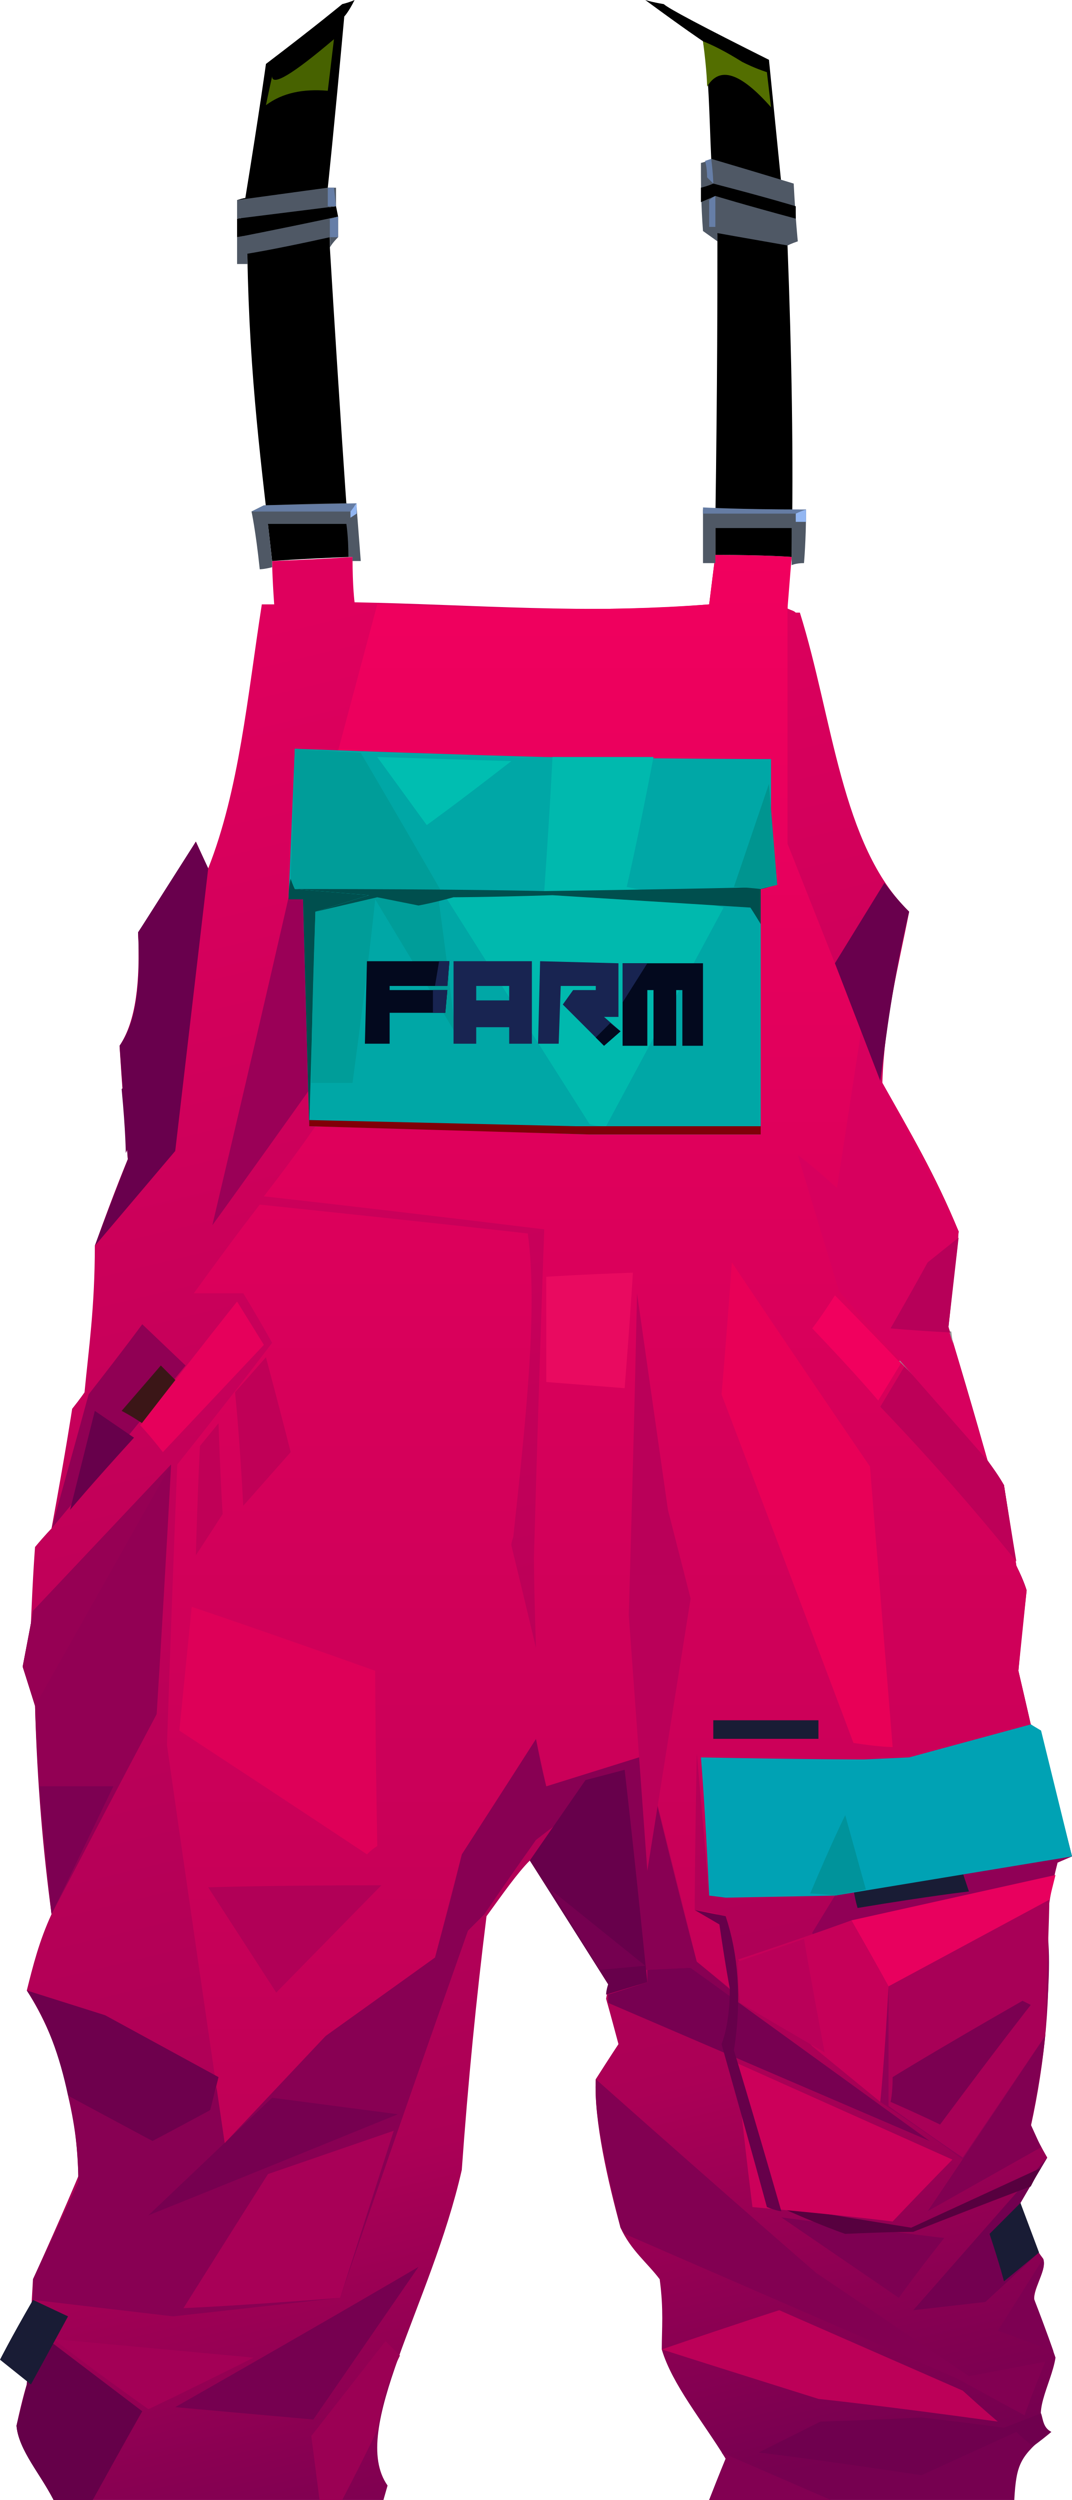 <?xml version="1.0" encoding="UTF-8" standalone="no"?>
<svg
   width="520"
   height="1212"
   viewBox="0 0 520 1212"
   version="1.1"
   id="svg117"
   sodipodi:docname="cb-layer-1001.svg"
   xmlns:inkscape="http://www.inkscape.org/namespaces/inkscape"
   xmlns:sodipodi="http://sodipodi.sourceforge.net/DTD/sodipodi-0.dtd"
   xmlns="http://www.w3.org/2000/svg"
   xmlns:svg="http://www.w3.org/2000/svg">
  <sodipodi:namedview
     id="namedview119"
     pagecolor="#ffffff"
     bordercolor="#666666"
     borderopacity="1.0"
     inkscape:pageshadow="2"
     inkscape:pageopacity="0.0"
     inkscape:pagecheckerboard="0" />
  <defs
     id="defs14">
    <linearGradient
       x1="358.282"
       y1="198.213"
       x2="448.612"
       y2="893.062"
       id="id-88613"
       gradientTransform="scale(0.737,1.357)"
       gradientUnits="userSpaceOnUse">
      <stop
         stop-color="#DF005D"
         offset="0%"
         id="stop2" />
      <stop
         stop-color="#AB0056"
         offset="79%"
         id="stop4" />
      <stop
         stop-color="#760050"
         offset="100%"
         id="stop6" />
    </linearGradient>
    <linearGradient
       x1="397.977"
       y1="203.114"
       x2="397.977"
       y2="784.517"
       id="id-88614"
       gradientTransform="scale(0.755,1.324)"
       gradientUnits="userSpaceOnUse">
      <stop
         stop-color="#F1005E"
         offset="0%"
         id="stop9" />
      <stop
         stop-color="#C00057"
         offset="100%"
         id="stop11" />
    </linearGradient>
  </defs>
  <g
     id="id-88615">
    <path
       d="m 186,1212 c -107,0 -160,0 -160,0 -8,-15 -17,-25 -18,-36 3,-14 5,-20 5,-20 2,-34 3,-51 3,-51 15,-33 22,-50 22,-50 -1,-35 -9,-65 -25,-90 3,-12 6,-24 12,-37 -4,-34 -7,-68 -8,-101 -4,-13 -6,-19 -6,-19 3,-14 4,-21 4,-21 1,-25 2,-37 2,-37 5,-6 8,-9 8,-9 7,-38 10,-58 10,-58 4,-5 6,-8 6,-8 2,-21 5,-41 5,-71 10,-28 16,-42 16,-42 -3,-37 -4,-55 -4,-55 8,-12 10,-31 9,-55 9,-13 18,-26 28,-44 4,9 6,13 6,13 15,-38 19,-83 26,-128 4,0 6,0 6,0 -1,-14 -1,-21 -1,-21 26,-1 39,-2 39,-2 0,15 1,22 1,22 57,1 114,6 172,1 2,-16 3,-24 3,-24 25,0 37,1 37,1 -2,17 -2,25 -2,25 2,1 3,1 4,2 2,0 2,0 2,0 16,51 20,113 53,145 -5,26 -12,52 -13,83 13,23 26,45 37,72 -1,17 -4,25 -5,46 13,43 19,65 19,65 6,8 8,12 8,12 4,26 6,39 6,39 4,8 5,12 5,12 -3,26 -4,39 -4,39 4,17 6,26 6,26 3,2 4,3 4,3 11,41 16,61 16,61 -5,2 -7,3 -7,3 -3,12 -5,23 -5,32 2,32 -1,64 -8,96 5,10 8,15 8,15 -9,15 -13,22 -13,22 2,9 4,18 11,27 2,6 -6,16 -4,21 7,18 10,27 10,27 -2,13 -13,29 -3,36 -14,12 -16,15 -17,33 -98,0 -148,0 -148,0 5,-13 8,-20 8,-20 -11,-18 -26,-36 -31,-53 0,-10 1,-19 -1,-34 -6,-8 -14,-14 -19,-25 -6,-22 -13,-52 -12,-72 7,-11 11,-17 11,-17 -4,-15 -6,-22 -6,-22 1,-5 1,-7 1,-7 -25,-40 -38,-60 -38,-60 -6,6 -13,16 -21,27 -5,40 -9,81 -12,123 -15,66 -55,126 -36,153 z"
       fill="url(#id-88613)"
       id="id-88616"
       style="fill:url(#id-88613)" />
    <path
       d="m 427,1019 c 27,18 40,28 40,28 l 40,-60 c 1,-17 3,-35 1,-51 0,-10 1,-19 5,-33 l 7,-3 c -44,6 -82,12 -115,19 l -11,18 c 22,55 33,82 33,82 z"
       fill="#900056"
       id="id-88617" />
    <path
       d="m 45,1212 c 16,-29 24,-43 24,-43 l -54,-41 -2,28 -5,20 c 1,12 12,24 18,36 13,0 19,0 19,0 z"
       fill="#650049"
       id="id-88618" />
    <path
       d="m 72,1168 c -31,-22 -46,-34 -46,-34 l 97,9 c -34,17 -51,25 -51,25 z"
       fill="#a30056"
       id="id-88619" />
    <path
       d="m 85,1167 c 79,-45 118,-68 118,-68 l -51,74 c -45,-4 -67,-6 -67,-6 z"
       fill="#760050"
       id="id-88620" />
    <path
       d="m 155,1212 c 8,0 11,0 11,0 12,-23 17,-34 17,-34 2,-11 4,-22 11,-36 -5,-5 -7,-7 -7,-7 l -36,46 z"
       fill="#9b0054"
       id="id-88621" />
    <path
       d="m 165,1114 c -54,6 -81,9 -81,9 l -68,-8 v -10 c 15,-32 22,-47 22,-47 0,-12 -1,-25 -5,-42 28,14 41,22 41,22 18,-10 28,-15 28,-15 2,-9 4,-14 4,-14 17,4 25,6 25,6 18,-19 27,-28 27,-28 35,-25 53,-38 53,-38 9,-33 13,-50 13,-50 24,-37 36,-56 36,-56 3,16 5,23 5,23 32,-10 48,-15 48,-15 16,67 25,100 25,100 12,10 18,15 18,15 0,2 0,4 0,4 -14,-11 -21,-16 -21,-16 -14,1 -22,1 -22,1 -6,-63 -10,-95 -10,-95 -29,21 -43,32 -43,32 -17,24 -25,36 -25,36 l -8,8 c -42,119 -62,178 -62,178 z"
       fill="#880053"
       id="id-88622" />
    <path
       d="m 72,1074 c 40,-38 60,-57 60,-57 l 61,8 c -81,33 -121,49 -121,49 z"
       fill="#760050"
       id="id-88623" />
    <path
       d="m 89,1119 c 27,-43 41,-65 41,-65 l 61,-21 -26,81 c -51,4 -76,5 -76,5 z"
       fill="#a80057"
       id="id-88624" />
    <path
       d="M 109,1039 C 90,910 81,846 81,846 c 3,-90 5,-136 5,-136 31,-39 46,-59 46,-59 -9,-16 -14,-24 -14,-24 -16,0 -24,0 -24,0 21,-29 32,-43 32,-43 86,9 130,14 130,14 5,36 -1,91 -7,147 -1,3 -1,4 -1,4 8,33 12,50 12,50 -1,-29 -1,-44 -1,-44 3,-106 5,-159 5,-159 -90,-11 -136,-16 -136,-16 17,-22 25,-34 25,-34 7,-121 11,-182 11,-182 l 19,-71 c 54,2 109,4 161,0 l 3,-24 37,1 -2,25 v 114 l 46,116 c 13,23 26,46 37,72 -2,15 -4,29 -5,46 l 19,65 8,12 6,39 5,12 -4,39 6,26 4,3 c 11,41 16,61 16,61 -60,9 -91,14 -91,14 -16,3 -24,5 -24,5 -35,1 -53,1 -53,1 -5,-1 -8,-1 -8,-1 -4,-46 -6,-69 -6,-69 -1,50 -1,76 -1,76 8,1 11,2 11,2 l 6,36 -16,-13 -25,-100 -48,15 -5,-23 -36,56 -13,50 -53,38 c -33,35 -49,52 -49,52 z"
       fill="url(#id-88614)"
       id="id-88625"
       style="fill:url(#id-88614)" />
    <path
       d="m 106,1007 -4,16 -28,15 -41,-22 C 29,997 23,980 13,965 l 38,12 z"
       fill="#6e004d"
       id="id-88626" />
    <path
       d="m 101,915 c 22,34 33,51 33,51 l 51,-52 c -56,0 -84,1 -84,1 z"
       fill="#b10057"
       id="id-88627" />
    <path
       d="m 178,899 c 3,-3 5,-4 5,-4 -1,-57 -1,-85 -1,-85 -59,-21 -89,-31 -89,-31 l -6,60 c 61,40 91,60 91,60 z"
       fill="#de0058"
       id="id-88628" />
    <path
       d="m 314,907 c -6,-83 -9,-124 -9,-124 3,-104 4,-156 4,-156 10,70 15,105 15,105 l 11,43 c -14,88 -21,132 -21,132 z"
       fill="#ba0059"
       id="id-88629" />
    <path
       d="m 355,612 c -3,42 -5,64 -5,64 43,113 64,169 64,169 13,2 19,2 19,2 L 422,711 c -45,-66 -67,-99 -67,-99 z"
       fill="#e80057"
       id="id-88630" />
    <path
       d="m 307,617 c -28,1 -42,2 -42,2 0,34 0,51 0,51 l 38,3 c 3,-38 4,-56 4,-56 z"
       fill="#e90a60"
       id="id-88631" />
    <path
       d="m 141,704 c -15,17 -23,26 -23,26 -2,-37 -4,-55 -4,-55 l 15,-17 c 8,30 12,46 12,46 z"
       fill="#c00057"
       id="id-88632" />
    <path
       d="m 108,734 c -9,14 -13,20 -13,20 1,-35 2,-53 2,-53 l 9,-11 c 1,30 2,44 2,44 z"
       fill="#c00057"
       id="id-88633" />
    <path
       d="m 25,928 c 34,-65 51,-97 51,-97 5,-81 7,-121 7,-121 l -67,71 -1,6 -4,21 6,19 c 1,38 4,71 8,101 z"
       fill="#920054"
       id="id-88634" />
    <path
       d="M 19,866 H 55 L 25,928 C 21,887 19,866 19,866 Z"
       fill="#7d0052"
       id="id-88635" />
    <polygon
       points="16,781 15,787 11,808 17,827 83,710 "
       fill="#960054"
       id="id-88636" />
    <path
       d="m 25,741 c 12,-43 18,-65 18,-65 18,-23 26,-34 26,-34 l 21,20 c -43,53 -65,79 -65,79 z"
       fill="#900054"
       id="id-88637" />
    <path
       d="m 34,732 c 8,-32 12,-48 12,-48 l 19,13 c -21,23 -31,35 -31,35 z"
       fill="#67004b"
       id="id-88638" />
    <path
       d="m 69,690 c -6,-4 -10,-6 -10,-6 13,-15 19,-22 19,-22 l 8,8 c -11,14 -17,20 -17,20 z"
       fill="#3b1617"
       id="id-88639" />
    <path
       d="m 79,704 c -7,-9 -11,-13 -11,-13 31,-40 47,-60 47,-60 l 13,21 c -33,35 -49,52 -49,52 z"
       fill="#e6005b"
       id="id-88640" />
    <path
       d="m 103,594 c 25,-106 37,-159 37,-159 6,0 9,0 9,0 l 2,92 c -32,45 -48,67 -48,67 z"
       fill="#9a0057"
       id="id-88641" />
    <path
       d="m 46,604 39,-46 16,-137 -6,-13 -28,44 c 1,22 0,42 -9,55 l 4,55 c -11,28 -16,42 -16,42 z"
       fill="#69004d"
       id="id-88642" />
    <path
       d="m 61,559 c 17,-38 25,-56 25,-56 l -27,25 c 2,21 2,31 2,31 z"
       fill="#69004d"
       id="id-88643" />
    <path
       d="m 63,498 c 15,-24 22,-36 22,-36 -7,7 -11,10 -11,10 l -3,-26 -4,6 c 1,18 0,33 -4,46 z"
       fill="#69004d"
       id="id-88644" />
    <path
       d="m 493,757 c -21,-26 -43,-51 -66,-75 l 12,-20 40,46 8,12 c 4,25 6,37 6,37 z"
       fill="#bd0058"
       id="id-88645" />
    <path
       d="m 466,691 c -26,-29 -39,-44 -39,-44 2,-2 2,-3 2,-3 l 32,2 c 4,30 5,45 5,45 z"
       stroke="#979797"
       id="id-88646" />
    <path
       d="m 455,679 c 3,-6 4,-9 4,-9 -8,-10 -12,-15 -12,-15 l -10,5 c 12,12 18,19 18,19 z"
       stroke="#979797"
       id="id-88647" />
    <path
       d="m 405,628 c -7,11 -11,16 -11,16 22,23 32,35 32,35 l 11,-18 c -21,-22 -32,-33 -32,-33 z"
       fill="#f1005e"
       id="id-88648" />
    <path
       d="m 387,560 20,66 72,82 -19,-64 5,-47 c -24,-48 -37,-72 -37,-72 -7,-18 -10,-27 -10,-27 l -12,78 c -12,-11 -19,-16 -19,-16 z"
       fill="#d7005e"
       id="id-88649" />
    <path
       d="m 432,644 c 12,-21 18,-32 18,-32 l 15,-12 -5,44 1,2 c -19,-1 -29,-2 -29,-2 z"
       fill="#b70059"
       id="id-88650" />
    <path
       d="m 429,428 -24,39 22,57 c 3,-23 6,-48 14,-82 -5,-5 -9,-10 -12,-14 z"
       fill="#69004d"
       id="id-88651" />
    <path
       d="m 143,363 c 81,3 121,4 121,4 73,1 110,1 110,1 0,19 0,28 0,28 2,22 3,33 3,33 -5,1 -8,2 -8,2 0,79 0,119 0,119 -55,0 -83,0 -83,0 -91,-3 -136,-4 -136,-4 -2,-73 -3,-110 -3,-110 l -7,-1 c 2,-48 3,-72 3,-72 z"
       fill="#00a7a6"
       id="id-88652" />
    <path
       d="m 141,426 c 1,3 2,5 2,5 24,2 36,3 36,3 l -26,8 -3,104 c -2,-73 -3,-110 -3,-110 h -7 c 0,-7 1,-10 1,-10 z"
       fill="#004f4e"
       id="id-88653" />
    <path
       d="m 151,525 c 13,0 20,0 20,0 8,-59 11,-89 11,-89 26,43 39,65 39,65 -5,-42 -8,-63 -8,-63 0,-4 1,-6 1,-6 -26,-45 -39,-67 -39,-67 l -32,-2 -2,63 2,5 36,3 -26,8 c -2,55 -2,83 -2,83 z"
       fill="#009d99"
       id="id-88654" />
    <path
       d="m 150,546 136,4 c 56,0 83,0 83,0 0,-3 0,-4 0,-4 -60,0 -90,0 -90,0 l -129,-3 z"
       fill="#800008"
       id="id-88655" />
    <path
       d="m 286,545 c -47,-74 -71,-112 -71,-112 33,0 49,-1 49,-1 3,-43 4,-65 4,-65 33,0 49,0 49,0 -8,42 -13,63 -13,63 31,6 47,10 47,10 l -57,106 c -5,0 -8,-1 -8,-1 z"
       fill="#00b9ae"
       id="id-88656" />
    <path
       d="m 143,431 c 81,0 121,1 121,1 73,-1 109,-2 109,-2 -3,1 -4,1 -4,1 0,11 0,17 0,17 -3,-5 -5,-8 -5,-8 -64,-4 -96,-6 -96,-6 -32,1 -48,1 -48,1 -11,3 -17,4 -17,4 l -20,-4 -30,7 26,-8 c -24,-2 -36,-3 -36,-3 z"
       fill="#004f4e"
       id="id-88657" />
    <path
       d="m 207,400 c -16,-22 -24,-33 -24,-33 l 65,2 c -27,21 -41,31 -41,31 z"
       fill="#00beb1"
       id="id-88658" />
    <path
       d="m 356,430 17,-50 4,49 -8,2 c -9,-1 -13,-1 -13,-1 z"
       fill="#009590"
       id="id-88659" />
    <path
       d="m 294,967 c 13,-4 20,-6 20,-6 -7,-69 -11,-103 -11,-103 l -19,5 -27,39 38,60 c -1,3 -1,5 -1,5 z"
       fill="#67004b"
       id="id-88660" />
    <path
       d="m 267,916 c 31,25 46,37 46,37 l -22,2 c -16,-26 -24,-39 -24,-39 z"
       fill="#750050"
       id="id-88661" />
    <path
       d="m 350,1189 53,23 h -59 l 8,-20 c -1,-2 -2,-3 -2,-3 z"
       fill="#820052"
       id="id-88662" />
    <path
       d="m 368,1189 c 20,-10 30,-15 30,-15 32,-1 49,-2 49,-2 26,3 40,5 40,5 l 18,-7 c 1,3 1,7 5,9 -6,5 -9,7 -9,7 -5,-4 -8,-7 -8,-7 l -46,21 c -53,-8 -79,-11 -79,-11 z"
       fill="#6f004e"
       id="id-88663" />
    <path
       d="m 484,1174 c -58,-8 -87,-11 -87,-11 -51,-16 -76,-24 -76,-24 38,-13 57,-19 57,-19 l 89,39 c 11,10 17,15 17,15 z"
       fill="#bc0058"
       id="id-88664" />
    <path
       d="m 497,1171 c -22,-12 -33,-18 -33,-18 l -161,-70 -2,-3 c -6,-26 -13,-52 -12,-72 71,63 107,94 107,94 49,33 74,50 74,50 l 37,-7 c -7,17 -10,26 -10,26 z"
       fill="#820052"
       id="id-88665" />
    <path
       d="m 511,1140 c -18,-7 -27,-10 -27,-10 l 22,-35 c 2,5 -4,13 -5,18 7,18 10,27 10,27 z"
       fill="#7d0052"
       id="id-88666" />
    <path
       d="m 443,1120 65,-74 c -9,15 -13,22 -13,22 2,9 4,17 9,24 l -26,24 z"
       fill="#730050"
       id="id-88667" />
    <path
       d="m 480,1083 c 5,15 7,23 7,23 11,-9 17,-14 17,-14 l -9,-24 c -10,10 -15,15 -15,15 z"
       fill="#191c35"
       id="id-88668" />
    <path
       d="m 458,1085 c -15,19 -22,29 -22,29 l -57,-39 c 53,7 79,10 79,10 z"
       fill="#7d0052"
       id="id-88669" />
    <path
       d="m 376,1069 c 22,10 34,14 34,14 22,-1 33,-1 33,-1 38,-15 57,-22 57,-22 3,-6 5,-9 5,-9 l -63,29 c -44,-7 -66,-11 -66,-11 z"
       fill="#57003f"
       id="id-88670" />
    <path
       d="m 295,971 156,67 -116,-84 -21,1 v 6 l -19,6 c 0,3 0,4 0,4 z"
       fill="#770051"
       id="id-88671" />
    <path
       d="m 365,1070 c 45,4 68,7 68,7 19,-20 29,-30 29,-30 l -105,-47 c 5,47 8,70 8,70 z"
       fill="#cc005a"
       id="id-88672" />
    <path
       d="m 372,1070 c 5,2 7,2 7,2 -15,-52 -23,-78 -23,-78 4,-25 2,-47 -4,-65 -10,-2 -15,-3 -15,-3 l 12,7 c 3,21 5,31 5,31 0,13 -2,22 -4,27 15,53 22,79 22,79 z"
       fill="#66004a"
       id="id-88673" />
    <path
       d="m 509,921 c -52,27 -78,41 -78,41 0,40 0,59 0,59 24,17 36,25 36,25 l 40,-59 c 1,-36 2,-58 2,-66 z"
       fill="#a80057"
       id="id-88674" />
    <path
       d="m 358,950 c 36,-12 55,-19 55,-19 12,21 18,32 18,32 -2,37 -4,56 -4,56 l -33,-27 c -24,-28 -36,-42 -36,-42 z"
       fill="#c60059"
       id="id-88675" />
    <path
       d="m 359,971 c 27,16 41,24 41,24 -7,-37 -10,-55 -10,-55 l -32,11 c 0,13 1,20 1,20 z"
       fill="#ba0059"
       id="id-88676" />
    <path
       d="m 433,1007 c 0,8 -1,12 -1,12 16,7 24,11 24,11 29,-39 44,-58 44,-58 l -4,-2 c -42,24 -63,37 -63,37 z"
       fill="#7b0051"
       id="id-88677" />
    <path
       d="m 414,916 c 1,6 2,9 2,9 36,-6 54,-8 54,-8 l -3,-9 c -35,5 -53,8 -53,8 z"
       fill="#191c35"
       id="id-88678" />
    <path
       d="m 413,931 c 12,21 18,32 18,32 52,-28 78,-42 78,-42 l 3,-12 z"
       fill="#e8005e"
       id="id-88679" />
    <path
       d="m 340,852 c 53,1 79,1 79,1 l 22,-1 59,-16 5,3 15,61 -115,19 -53,1 -8,-1 c -2,-44 -4,-67 -4,-67 z"
       fill="#00a2b4"
       id="id-88680" />
    <path
       d="m 393,918 c 11,-26 17,-38 17,-38 l 10,36 -15,3 c -8,-1 -12,-1 -12,-1 z"
       fill="#00939b"
       id="id-88681" />
    <path
       d="m 346,834 c 0,6 0,9 0,9 34,0 51,0 51,0 v -9 z"
       fill="#191c35"
       id="id-88682" />
    <path
       d="m 507,987 c -38,57 -57,85 -57,85 l 55,-31 -5,-11 c 4,-19 6,-33 7,-43 z"
       fill="#810052"
       id="id-88683" />
    <path
       d="m 132,272 c -5,-45 -11,-88 -12,-148 -3,-18 -5,-27 -5,-27 3,-1 4,-1 4,-1 7,-43 10,-65 10,-65 25,-19 37,-29 37,-29 4,-1 6,-2 6,-2 -3,6 -5,8 -5,8 -5,55 -8,83 -8,83 1,19 1,29 1,29 5,82 8,124 8,124 l 2,26 c -26,1 -38,2 -38,2 z"
       fill="#000000"
       id="id-88684" />
    <path
       d="m 132,275 c -4,1 -6,1 -6,1 -2,-19 -4,-28 -4,-28 4,-2 6,-3 6,-3 27,-1 40,-1 40,-1 3,1 5,2 5,2 l 2,26 h -4 c 0,-1 0,-2 0,-2 -1,0 -2,0 -2,0 0,-10 -1,-16 -1,-16 h -38 l 2,18 c 0,2 0,3 0,3 z"
       fill="#4f5865"
       id="id-88685" />
    <path
       d="m 122,248 c 32,0 48,0 48,0 l 3,-4 -45,1 c -4,2 -6,3 -6,3 z"
       fill="#657ca3"
       id="id-88686" />
    <path
       d="m 173,244 c 0,3 0,5 0,5 l -3,2 v -3 z"
       fill="#92b6f2"
       id="id-88687" />
    <polygon
       points="341,467 302,467 302,507 314,507 314,480 317,480 317,507 328,507 328,480 331,480 331,507 341,507 "
       fill="#03091e"
       id="id-88688" />
    <polygon
       points="302,486 314,467 302,467 "
       fill="#182451"
       id="polygon89" />
    <polygon
       points="272,478 289,478 289,480 278,480 273,487 293,507 301,500 293,493 300,493 300,467 262,466 261,506 271,506 "
       fill="#182451"
       id="id-88690" />
    <polygon
       points="301,500 296,496 289,503 293,507 "
       fill="#03091e"
       id="polygon92" />
    <polygon
       points="189,491 216,491 217,480 189,480 189,478 217,478 218,466 178,466 177,506 189,506 "
       fill="#03091e"
       id="id-88692" />
    <polygon
       points="217,480 210,480 210,491 216,491 "
       fill="#182451"
       id="polygon95" />
    <polygon
       points="218,466 213,466 211,478 217,478 "
       fill="#182451"
       id="polygon97" />
    <path
       d="m 258,466 v 40 h -11 v -8 h -16 v 8 h -11 v -40 z m -11,12 h -16 v 7 h 16 z"
       fill="#182451"
       id="id-88695" />
    <path
       d="m 115,115 c 32,-7 49,-10 49,-10 0,7 0,10 0,10 -3,3 -4,5 -4,5 0,-3 0,-5 0,-5 -27,6 -40,8 -40,8 0,4 0,5 0,5 h -5 c 0,-9 0,-13 0,-13 z"
       fill="#4f5865"
       id="id-88696" />
    <path
       d="m 164,105 c -3,1 -4,1 -4,1 v 9 h 4 c 0,-7 0,-10 0,-10 z"
       fill="#667ea7"
       id="id-88697" />
    <path
       d="m 115,115 c 0,-6 0,-9 0,-9 l 48,-6 1,5 c -33,7 -49,10 -49,10 z"
       fill="#000000"
       id="id-88698" />
    <path
       d="m 115,106 v -9 c 29,-4 44,-6 44,-6 h 4 v 9 z"
       fill="#4f5865"
       id="id-88699" />
    <path
       d="m 159,91 v 9 h 4 l -1,-9 c -2,0 -3,0 -3,0 z"
       fill="#667ea7"
       id="id-88700" />
    <path
       d="m 132,37 c -2,9 -3,14 -3,14 8,-6 18,-8 30,-7 l 3,-25 c -20,17 -30,23 -30,18 z"
       fill="#476200"
       id="id-88701" />
    <path
       d="m 313,0 c 19,14 28,20 28,20 3,16 3,36 4,57 2,25 3,37 3,37 0,26 0,72 -1,138 0,5 0,12 0,21 v -4 c 25,0 37,1 37,1 1,-48 0,-99 -2,-151 L 373,29 C 341,13 324,4 322,2 316,1 313,0 313,0 Z"
       fill="#000000"
       id="id-88702" />
    <path
       d="m 341,20 c 2,15 2,22 2,22 6,-10 16,-7 31,10 l -2,-17 c -6,-2 -10,-4 -12,-5 -8,-5 -14,-8 -19,-10 z"
       fill="#536e00"
       id="id-88703" />
    <path
       d="m 340,79 c 4,-1 5,-2 5,-2 27,8 40,12 40,12 1,19 2,28 2,28 -3,1 -5,2 -5,2 -23,-4 -34,-6 -34,-6 0,3 0,4 0,4 l -7,-5 c 0,0 0,0 0,0 -1,-13 -1,-24 -1,-33 z"
       fill="#4f5865"
       id="id-88704" />
    <path
       d="m 340,91 c 4,-1 6,-2 6,-2 27,7 40,11 40,11 0,4 0,6 0,6 -26,-7 -39,-11 -39,-11 l -7,3 c 0,-4 0,-7 0,-7 z"
       fill="#000000"
       id="id-88705" />
    <path
       d="m 347,95 c -2,1 -3,2 -3,2 0,9 0,13 0,13 h 2 c 1,0 1,0 1,0 0,-9 0,-15 0,-15 z"
       fill="#667ea7"
       id="id-88706" />
    <path
       d="m 346,89 c -2,-2 -3,-3 -3,-3 0,-5 -1,-8 -1,-8 l 3,-1 c 1,8 1,12 1,12 z"
       fill="#667ea7"
       id="id-88707" />
    <path
       d="m 347,269 c 0,3 0,4 0,4 -4,0 -6,0 -6,0 0,-17 0,-26 0,-26 34,2 50,0 50,0 0,15 -1,26 -1,26 -4,0 -6,1 -6,1 0,-3 0,-5 0,-5 0,-9 0,-13 0,-13 h -37 z"
       fill="#4f5865"
       id="id-88708" />
    <path
       d="m 341,246 c 0,2 0,3 0,3 h 45 l 5,-2 c -33,0 -50,-1 -50,-1 z"
       fill="#657ca3"
       id="id-88709" />
    <path
       d="m 386,249 c 0,2 0,4 0,4 h 5 v -6 c -3,1 -5,2 -5,2 z"
       fill="#92b6f2"
       id="id-88710" />
    <path
       d="m 0,1144 c 10,8 15,12 15,12 12,-22 18,-33 18,-33 l -17,-8 c -11,19 -16,29 -16,29 z"
       fill="#191c35"
       id="id-88711" />
  </g>
</svg>
